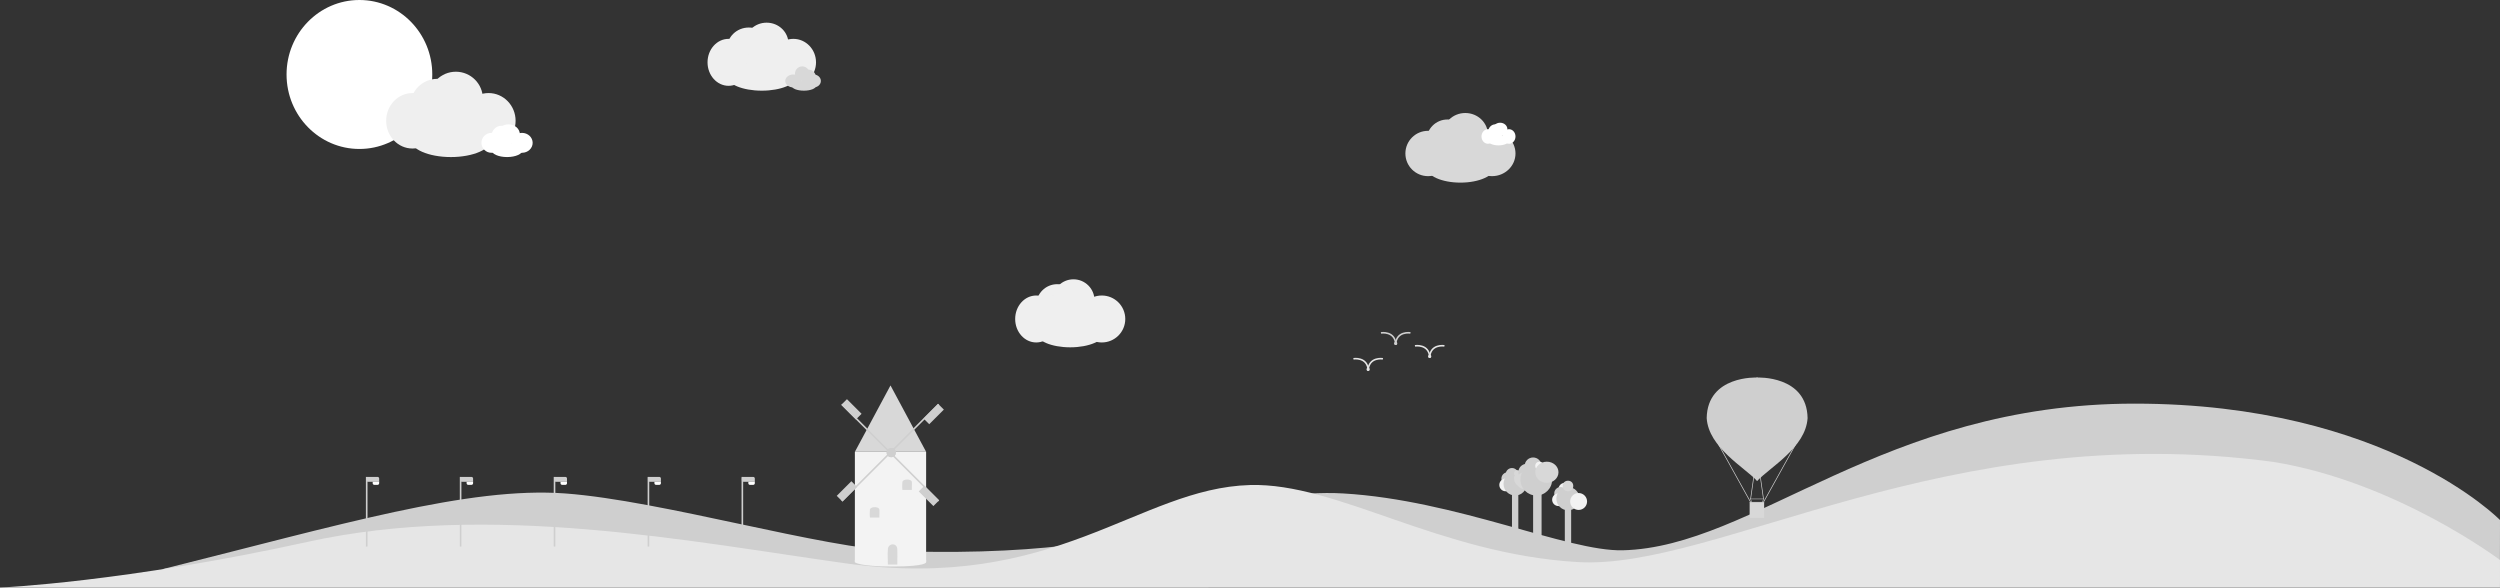 <svg xmlns="http://www.w3.org/2000/svg" width="1544.013" height="362.891" viewBox="0 0 1544.013 362.891">
  <rect x="0" y="0" width="1544.013" height="362.891" fill="#333333" stroke="none"/>
  <g id="hill-complete" transform="translate(-376.023 -717.1)">
    <g id="lands" transform="translate(376.023 966.385)">
      <path id="land1" d="M2710.921,1088.752s-69.9-71.888-225.642-71.888-235,88.669-316.229,90.575c-34.115.8-102.71-31.012-172.462-35.1-54.415-3.28-126.91,24.149-126.91,24.149s-48.073,14.769-147.167,11.489c-47.069-1.558-146.791-31.219-206.455-35.638s-138.684,19.308-249.281,46.873l1444.088,8.757Z" transform="translate(-1166.908 -1016.864)" fill="#cfcfcf"/>
      <path id="land2" d="M1402.141,1081.085c112.765-24.861,236.533-.148,332.154,13.233,130.278,18.094,180.825-46.412,249.965-48.35,53.86-1.509,116.278,42.542,202.489,47.592s227.03-89.042,429.439-61.873c75.871,12.217,140.014,60.578,140.014,60.578v17.027l-1544,.01S1289.376,1105.946,1402.141,1081.085Z" transform="translate(-1212.2 -995.697)" fill="#e6e6e6"/>
    </g>
    <g id="trees" transform="translate(1302 999.631)">
      <g id="Grupo_19" data-name="Grupo 19">
        <circle id="Elipse_9" data-name="Elipse 9" cx="3.916" cy="3.916" r="3.916" transform="translate(3.916 6.526)" fill="#cfcfcf"/>
        <circle id="Elipse_8" data-name="Elipse 8" cx="3.916" cy="3.916" r="3.916" transform="translate(1.305 9.136)" fill="#cfcfcf"/>
        <circle id="Elipse_13" data-name="Elipse 13" cx="3.916" cy="3.916" r="3.916" transform="translate(0 13.052)" fill="#f3f3f3"/>
        <circle id="Elipse_12" data-name="Elipse 12" cx="7.179" cy="7.179" r="7.179" transform="translate(2.61 9.136)" fill="#cfcfcf"/>
        <circle id="Elipse_10" data-name="Elipse 10" cx="5.221" cy="5.221" r="5.221" transform="translate(9.136 7.831)" fill="#d8d8d8"/>
        <circle id="Elipse_11" data-name="Elipse 11" cx="1.958" cy="1.958" r="1.958" transform="translate(9.136 7.831)" fill="#d8d8d8"/>
        <rect id="Rectángulo_7" data-name="Rectángulo 7" width="3.916" height="22.189" transform="translate(7.831 22.189)" fill="#cfcfcf"/>
        <circle id="Elipse_9-2" data-name="Elipse 9" cx="5.221" cy="5.221" r="5.221" transform="translate(15.662)" fill="#cfcfcf"/>
        <circle id="Elipse_8-2" data-name="Elipse 8" cx="5.221" cy="5.221" r="5.221" transform="translate(11.747 3.916)" fill="#cfcfcf"/>
        <circle id="Elipse_13-2" data-name="Elipse 13" cx="5.221" cy="5.221" r="5.221" transform="translate(10.442 9.136)" fill="#d8d8d8"/>
        <circle id="Elipse_12-2" data-name="Elipse 12" cx="9.789" cy="9.789" r="9.789" transform="translate(13.052 3.916)" fill="#cfcfcf"/>
        <circle id="Elipse_11-2" data-name="Elipse 11" cx="2.61" cy="2.61" r="2.61" transform="translate(22.189 2.61)" fill="#f3f3f3"/>
        <ellipse id="Elipse_10-2" data-name="Elipse 10" cx="7.179" cy="6.526" rx="7.179" ry="6.526" transform="translate(22.189 2.61)" fill="#d8d8d8"/>
        <rect id="Rectángulo_7-2" data-name="Rectángulo 7" width="5.221" height="30.02" transform="translate(20.883 20.883)" fill="#cfcfcf"/>
      </g>
      <g id="Grupo_18" data-name="Grupo 18" transform="translate(32.63 14.357)">
        <circle id="Elipse_9-3" data-name="Elipse 9" cx="3.916" cy="3.916" r="3.916" transform="translate(3.916 1.305)" fill="#f3f3f3"/>
        <circle id="Elipse_8-3" data-name="Elipse 8" cx="3.916" cy="3.916" r="3.916" transform="translate(1.305 3.916)" fill="#cfcfcf"/>
        <circle id="Elipse_13-3" data-name="Elipse 13" cx="3.916" cy="3.916" r="3.916" transform="translate(0 7.831)" fill="#f3f3f3"/>
        <circle id="Elipse_12-3" data-name="Elipse 12" cx="7.179" cy="7.179" r="7.179" transform="translate(2.61 3.916)" fill="#cfcfcf"/>
        <circle id="Elipse_11-3" data-name="Elipse 11" cx="3.263" cy="3.263" r="3.263" transform="translate(6.526)" fill="#d8d8d8"/>
        <circle id="Elipse_10-3" data-name="Elipse 10" cx="5.221" cy="5.221" r="5.221" transform="translate(11.136 7.61)" fill="#f3f3f3"/>
        <rect id="Rectángulo_7-3" data-name="Rectángulo 7" width="3.916" height="22.189" transform="translate(7.831 16.968)" fill="#cfcfcf"/>
      </g>
    </g>
    <g id="globo" transform="translate(1430.083 950.258)">
      <line id="Línea_3" data-name="Línea 3" x2="19.905" y2="35.829" transform="translate(7.218 41.157)" fill="none" stroke="#d8d8d8" stroke-width="0.4"/>
      <line id="Línea_4" data-name="Línea 4" x2="1.991" y2="13.934" transform="translate(33.095 61.062)" fill="none" stroke="#d8d8d8" stroke-width="0.4"/>
      <line id="Línea_5" data-name="Línea 5" x1="19.905" y2="35.829" transform="translate(35.085 41.157)" fill="none" stroke="#d8d8d8" stroke-width="0.4"/>
      <line id="Línea_6" data-name="Línea 6" x1="1.991" y2="13.934" transform="translate(27.123 61.062)" fill="none" stroke="#d8d8d8" stroke-width="0.4"/>
      <line id="Línea_7" data-name="Línea 7" x2="8.162" transform="translate(26.982 74.996)" fill="none" stroke="#d8d8d8" stroke-width="0.3"/>
      <line id="Línea_8" data-name="Línea 8" x2="8.968" transform="translate(26.521 76.987)" fill="none" stroke="#d8d8d8" stroke-width="0.3"/>
      <line id="Línea_9" data-name="Línea 9" x1="0.759" y1="2.3" transform="translate(27.058 74.895)" fill="none" stroke="#d8d8d8" stroke-width="0.3"/>
      <rect id="Rectángulo_6" data-name="Rectángulo 6" width="8.957" height="9.682" transform="translate(26.526 76.987)" fill="#d8d8d8"/>
      <g id="ballon">
        <path id="Trazado_8" data-name="Trazado 8" d="M1304.573,920.92c-7.942-8.533-29.994-20.6-31.147-38.842.473-26.5,31.07-25.035,31.07-25.035Z" transform="translate(-1273.427 -857.029)" fill="#cfcfcf"/>
        <path id="Trazado_9" data-name="Trazado 9" d="M1273.427,920.92c7.942-8.533,29.994-20.6,31.147-38.842-.473-26.5-31.07-25.035-31.07-25.035Z" transform="translate(-1242.256 -857.029)" fill="#cfcfcf"/>
      </g>
      <line id="Línea_10" data-name="Línea 10" y1="2.3" x2="0.759" transform="translate(34.375 74.895)" fill="none" stroke="#d8d8d8" stroke-width="0.3"/>
      <rect id="Rectángulo_8" data-name="Rectángulo 8" width="0.96" height="63.373" transform="translate(30.726)" fill="#cfcfcf"/>
      <rect id="Rectángulo_9" data-name="Rectángulo 9" width="0.48" height="0.96" transform="translate(30.918 62.605)" fill="#cfcfcf"/>
    </g>
    <g id="farm" transform="translate(896.571 955.144)">
      <path id="roof" d="M22,0,44,41H0Z" transform="translate(7.429 0)" fill="#d8d8d8"/>
      <rect id="structure" width="44" height="68" transform="translate(7.429 41)" fill="#f3f3f3"/>
      <path id="Trazado_6" data-name="Trazado 6" d="M1395.583,1035.829h44v1.4s.316,2.606-20.561,2.606-23.435-2.606-23.435-2.606Z" transform="translate(-1388.154 -928.008)" fill="#f3f3f3"/>
      <path id="window2" d="M692.017,578.773a24.988,24.988,0,0,1,0-4.646c-.155-2.277,6.014-2.411,5.84,0,.1.139,0,3.233,0,3.233v1.413Z" transform="translate(-655.238 -514.232)" fill="#d8d8d8"/>
      <path id="window1" d="M692.017,578.773a24.988,24.988,0,0,1,0-4.646c-.155-2.277,6.014-2.411,5.84,0,.1.139,0,3.233,0,3.233v1.413Z" transform="translate(-675.295 -497.174)" fill="#d8d8d8"/>
      <g id="aspas" transform="translate(-3.978 8.005)">
        <line id="Línea_1" data-name="Línea 1" x1="59.681" y2="59.681" transform="translate(3.409 3.665)" fill="none" stroke="#cfcfcf" stroke-width="1"/>
        <line id="Línea_2" data-name="Línea 2" x2="59.681" y2="59.681" transform="translate(3.409 3.665)" fill="none" stroke="#cfcfcf" stroke-width="1"/>
        <rect id="Rectángulo_2" data-name="Rectángulo 2" width="4.969" height="12.778" transform="translate(9.242 51.151) rotate(45)" fill="#cfcfcf"/>
        <rect id="Rectángulo_3" data-name="Rectángulo 3" width="4.969" height="12.778" transform="translate(62.842 3.401) rotate(45)" fill="#cfcfcf"/>
        <rect id="Rectángulo_4" data-name="Rectángulo 4" width="4.969" height="12.778" transform="translate(50.857 57.465) rotate(-45)" fill="#cfcfcf"/>
        <rect id="Rectángulo_5" data-name="Rectángulo 5" width="4.969" height="12.778" transform="translate(3 3.992) rotate(-45)" fill="#cfcfcf"/>
        <g id="Elipse_2" data-name="Elipse 2" transform="translate(31.027 30.655)" fill="#cfcfcf" stroke="#cfcfcf" stroke-width="1">
          <circle cx="2.84" cy="2.84" r="2.84" stroke="none"/>
          <circle cx="2.84" cy="2.84" r="2.34" fill="none"/>
        </g>
      </g>
      <path id="door" d="M692.017,584.848c0-3.625-.286-6.648,0-9.053-.155-4.437,6.014-4.7,5.84,0,.1.272,0,6.3,0,6.3v2.755Z" transform="translate(-664.212 -474.223)" fill="#d8d8d8"/>
    </g>
    <g id="lamps" transform="translate(602.2 1011.644)">
      <g id="lamp">
        <line id="Línea_11" data-name="Línea 11" y1="43" transform="translate(0.3)" fill="none" stroke="#cfcfcf" stroke-width="1"/>
        <path id="light" d="M0,0H4A0,0,0,0,1,4,0V1A1,1,0,0,1,3,2H1A1,1,0,0,1,0,1V0A0,0,0,0,1,0,0Z" transform="translate(4 2.9)" fill="#fff"/>
        <path id="Rectángulo_10" data-name="Rectángulo 10" d="M1,0H7A1,1,0,0,1,8,1V3A0,0,0,0,1,8,3H1A1,1,0,0,1,0,2V1A1,1,0,0,1,1,0Z" fill="#cfcfcf"/>
      </g>
      <g id="lamp-2" data-name="lamp" transform="translate(58)">
        <line id="Línea_11-2" data-name="Línea 11" y1="43" transform="translate(0.3)" fill="none" stroke="#cfcfcf" stroke-width="1"/>
        <path id="light-2" data-name="light" d="M0,0H4A0,0,0,0,1,4,0V1A1,1,0,0,1,3,2H1A1,1,0,0,1,0,1V0A0,0,0,0,1,0,0Z" transform="translate(4 2.9)" fill="#fff"/>
        <path id="Rectángulo_10-2" data-name="Rectángulo 10" d="M1,0H7A1,1,0,0,1,8,1V3A0,0,0,0,1,8,3H1A1,1,0,0,1,0,2V1A1,1,0,0,1,1,0Z" fill="#cfcfcf"/>
      </g>
      <g id="lamp-3" data-name="lamp" transform="translate(116)">
        <line id="Línea_11-3" data-name="Línea 11" y1="43" transform="translate(0.3)" fill="none" stroke="#cfcfcf" stroke-width="1"/>
        <path id="light-3" data-name="light" d="M0,0H4A0,0,0,0,1,4,0V1A1,1,0,0,1,3,2H1A1,1,0,0,1,0,1V0A0,0,0,0,1,0,0Z" transform="translate(4 2.9)" fill="#fff"/>
        <path id="Rectángulo_10-3" data-name="Rectángulo 10" d="M1,0H7A1,1,0,0,1,8,1V3A0,0,0,0,1,8,3H1A1,1,0,0,1,0,2V1A1,1,0,0,1,1,0Z" fill="#cfcfcf"/>
      </g>
      <g id="lamp-4" data-name="lamp" transform="translate(174)">
        <line id="Línea_11-4" data-name="Línea 11" y1="43" transform="translate(0.3)" fill="none" stroke="#cfcfcf" stroke-width="1"/>
        <path id="light-4" data-name="light" d="M0,0H4A0,0,0,0,1,4,0V1A1,1,0,0,1,3,2H1A1,1,0,0,1,0,1V0A0,0,0,0,1,0,0Z" transform="translate(4 2.9)" fill="#fff"/>
        <path id="Rectángulo_10-4" data-name="Rectángulo 10" d="M1,0H7A1,1,0,0,1,8,1V3A0,0,0,0,1,8,3H1A1,1,0,0,1,0,2V1A1,1,0,0,1,1,0Z" fill="#cfcfcf"/>
      </g>
      <g id="lamp-5" data-name="lamp" transform="translate(232)">
        <line id="Línea_11-5" data-name="Línea 11" y1="43" transform="translate(0.3)" fill="none" stroke="#cfcfcf" stroke-width="1"/>
        <path id="light-5" data-name="light" d="M0,0H4A0,0,0,0,1,4,0V1A1,1,0,0,1,3,2H1A1,1,0,0,1,0,1V0A0,0,0,0,1,0,0Z" transform="translate(4 2.9)" fill="#fff"/>
        <path id="Rectángulo_10-5" data-name="Rectángulo 10" d="M1,0H7A1,1,0,0,1,8,1V3A0,0,0,0,1,8,3H1A1,1,0,0,1,0,2V1A1,1,0,0,1,1,0Z" fill="#cfcfcf"/>
      </g>
    </g>
    <g id="cloud4" transform="translate(1244 786.891)">
      <g id="graycloud">
        <circle id="Elipse_3" data-name="Elipse 3" cx="14" cy="14" r="14" transform="translate(0 11)" fill="#d8d8d8"/>
        <circle id="Elipse_4" data-name="Elipse 4" cx="13" cy="13" r="13" transform="translate(13 4)" fill="#d8d8d8"/>
        <ellipse id="Elipse_5" data-name="Elipse 5" cx="14" cy="13.5" rx="14" ry="13.5" transform="translate(23)" fill="#d8d8d8"/>
        <ellipse id="Elipse_6" data-name="Elipse 6" cx="14.5" cy="14" rx="14.5" ry="14" transform="translate(39 11)" fill="#d8d8d8"/>
        <ellipse id="Elipse_7" data-name="Elipse 7" cx="21" cy="9.5" rx="21" ry="9.5" transform="translate(13 24)" fill="#d8d8d8"/>
      </g>
      <g id="whitecloud" transform="translate(47 6)">
        <ellipse id="Elipse_3-2" data-name="Elipse 3" cx="4" cy="4.5" rx="4" ry="4.5" transform="translate(0 4)" fill="#fff"/>
        <ellipse id="Elipse_4-2" data-name="Elipse 4" cx="4.5" cy="5" rx="4.5" ry="5" transform="translate(4 1)" fill="#fff"/>
        <ellipse id="Elipse_5-2" data-name="Elipse 5" cx="4.5" cy="4" rx="4.5" ry="4" transform="translate(7)" fill="#fff"/>
        <ellipse id="Elipse_6-2" data-name="Elipse 6" cx="4" cy="4.5" rx="4" ry="4.5" transform="translate(13 4)" fill="#fff"/>
        <ellipse id="Elipse_7-2" data-name="Elipse 7" cx="6.5" cy="3" rx="6.5" ry="3" transform="translate(4 8)" fill="#fff"/>
      </g>
    </g>
    <g id="cloud3" transform="translate(1003 889.606)">
      <ellipse id="Elipse_3-3" data-name="Elipse 3" cx="13" cy="14.5" rx="13" ry="14.5" transform="translate(0 10)" fill="#efefef"/>
      <circle id="Elipse_4-3" data-name="Elipse 4" cx="13" cy="13" r="13" transform="translate(13 3)" fill="#efefef"/>
      <circle id="Elipse_5-3" data-name="Elipse 5" cx="13" cy="13" r="13" transform="translate(23)" fill="#efefef"/>
      <circle id="Elipse_6-3" data-name="Elipse 6" cx="14.5" cy="14.5" r="14.5" transform="translate(39 10)" fill="#efefef"/>
      <ellipse id="Elipse_7-3" data-name="Elipse 7" cx="21" cy="9" rx="21" ry="9" transform="translate(13 24)" fill="#efefef"/>
    </g>
    <g id="cloud2" transform="translate(813 731.1)">
      <g id="Grupo_5" data-name="Grupo 5">
        <ellipse id="Elipse_3-4" data-name="Elipse 3" cx="13" cy="14.5" rx="13" ry="14.5" transform="translate(0 10)" fill="#efefef"/>
        <ellipse id="Elipse_4-4" data-name="Elipse 4" cx="13.5" cy="13" rx="13.5" ry="13" transform="translate(12 3)" fill="#efefef"/>
        <ellipse id="Elipse_5-4" data-name="Elipse 5" cx="13.5" cy="13" rx="13.5" ry="13" transform="translate(23)" fill="#efefef"/>
        <ellipse id="Elipse_6-4" data-name="Elipse 6" cx="14" cy="14.5" rx="14" ry="14.5" transform="translate(39 10)" fill="#efefef"/>
        <ellipse id="Elipse_7-4" data-name="Elipse 7" cx="21.5" cy="9" rx="21.5" ry="9" transform="translate(12 24)" fill="#efefef"/>
      </g>
      <g id="Grupo_8" data-name="Grupo 8" transform="translate(48 27)">
        <ellipse id="Elipse_3-5" data-name="Elipse 3" cx="4.5" cy="4" rx="4.5" ry="4" transform="translate(13 5)" fill="#d8d8d8"/>
        <ellipse id="Elipse_4-5" data-name="Elipse 4" cx="4.5" cy="5" rx="4.5" ry="5" transform="translate(10 2)" fill="#d8d8d8"/>
        <circle id="Elipse_5-5" data-name="Elipse 5" cx="4.5" cy="4.5" r="4.5" transform="translate(6)" fill="#d8d8d8"/>
        <ellipse id="Elipse_6-5" data-name="Elipse 6" cx="5" cy="4" rx="5" ry="4" transform="translate(0 5)" fill="#d8d8d8"/>
        <ellipse id="Elipse_7-5" data-name="Elipse 7" cx="7.5" cy="3" rx="7.5" ry="3" transform="translate(4 9)" fill="#d8d8d8"/>
      </g>
    </g>
    <ellipse id="sunmoon" cx="45" cy="46" rx="45" ry="46" transform="translate(553 717.1)" fill="#fff"/>
    <g id="cloud1" transform="translate(614.52 761.393)">
      <g id="Grupo_11" data-name="Grupo 11" transform="translate(0 0)">
        <ellipse id="Elipse_1" data-name="Elipse 1" cx="16.251" cy="17.13" rx="16.251" ry="17.13" transform="translate(0 13.177)" fill="#efefef"/>
        <circle id="Elipse_2-2" data-name="Elipse 2" cx="16.69" cy="16.69" r="16.69" transform="translate(14.934 4.392)" fill="#efefef"/>
        <circle id="Elipse_3-6" data-name="Elipse 3" cx="16.69" cy="16.69" r="16.69" transform="translate(26.353)" fill="#efefef"/>
        <ellipse id="Elipse_4-6" data-name="Elipse 4" cx="16.69" cy="17.13" rx="16.69" ry="17.13" transform="translate(46.558 13.177)" fill="#efefef"/>
        <ellipse id="Elipse_5-6" data-name="Elipse 5" cx="25.036" cy="10.981" rx="25.036" ry="10.981" transform="translate(14.934 30.746)" fill="#efefef"/>
      </g>
      <g id="Grupo_10" data-name="Grupo 10" transform="translate(58.856 32.502)">
        <circle id="Elipse_1-2" data-name="Elipse 1" cx="6.149" cy="6.149" r="6.149" transform="translate(0 5.271)" fill="#fff"/>
        <ellipse id="Elipse_2-3" data-name="Elipse 2" cx="6.149" cy="6.588" rx="6.149" ry="6.588" transform="translate(6.149 0.878)" fill="#fff"/>
        <ellipse id="Elipse_3-7" data-name="Elipse 3" cx="7.028" cy="6.149" rx="7.028" ry="6.149" transform="translate(9.663 0)" fill="#fff"/>
        <ellipse id="Elipse_4-7" data-name="Elipse 4" cx="6.588" cy="6.149" rx="6.588" ry="6.149" transform="translate(18.447 5.271)" fill="#fff"/>
        <ellipse id="Elipse_5-7" data-name="Elipse 5" cx="9.663" cy="4.392" rx="9.663" ry="4.392" transform="translate(6.149 11.42)" fill="#fff"/>
      </g>
    </g>
    <g id="birds" transform="translate(50 33)">
      <g id="bird3">
        <path id="Trazado_10" data-name="Trazado 10" d="M3178.122,896.979c-.473-8.737-9.21-7.281-9.21-7.281" transform="translate(-1990)" fill="none" stroke="#cfcfcf" stroke-width="1"/>
        <path id="Trazado_11" data-name="Trazado 11" d="M3168.912,896.979c.473-8.737,9.21-7.281,9.21-7.281" transform="translate(-1981)" fill="none" stroke="#cfcfcf" stroke-width="1"/>
        <circle id="Elipse_14" data-name="Elipse 14" cx="1" cy="1" r="1" transform="translate(1187 895.2)" fill="#cfcfcf"/>
      </g>
      <g id="bird2" transform="translate(21 8)">
        <path id="Trazado_10-2" data-name="Trazado 10" d="M3178.122,896.979c-.473-8.737-9.21-7.281-9.21-7.281" transform="translate(-1990)" fill="none" stroke="#e5e5e5" stroke-width="1"/>
        <path id="Trazado_11-2" data-name="Trazado 11" d="M3168.912,896.979c.473-8.737,9.21-7.281,9.21-7.281" transform="translate(-1981)" fill="none" stroke="#e5e5e5" stroke-width="1"/>
        <circle id="Elipse_14-2" data-name="Elipse 14" cx="1" cy="1" r="1" transform="translate(1187 895.2)" fill="#e5e5e5"/>
      </g>
      <g id="bird1" transform="translate(-17 16)">
        <path id="Trazado_10-3" data-name="Trazado 10" d="M3178.122,896.979c-.473-8.737-9.21-7.281-9.21-7.281" transform="translate(-1990)" fill="none" stroke="#e5e5e5" stroke-width="1"/>
        <path id="Trazado_11-3" data-name="Trazado 11" d="M3168.912,896.979c.473-8.737,9.21-7.281,9.21-7.281" transform="translate(-1981)" fill="none" stroke="#e5e5e5" stroke-width="1"/>
        <circle id="Elipse_14-3" data-name="Elipse 14" cx="1" cy="1" r="1" transform="translate(1187 895.2)" fill="#e5e5e5"/>
      </g>
    </g>
  </g>
</svg>

